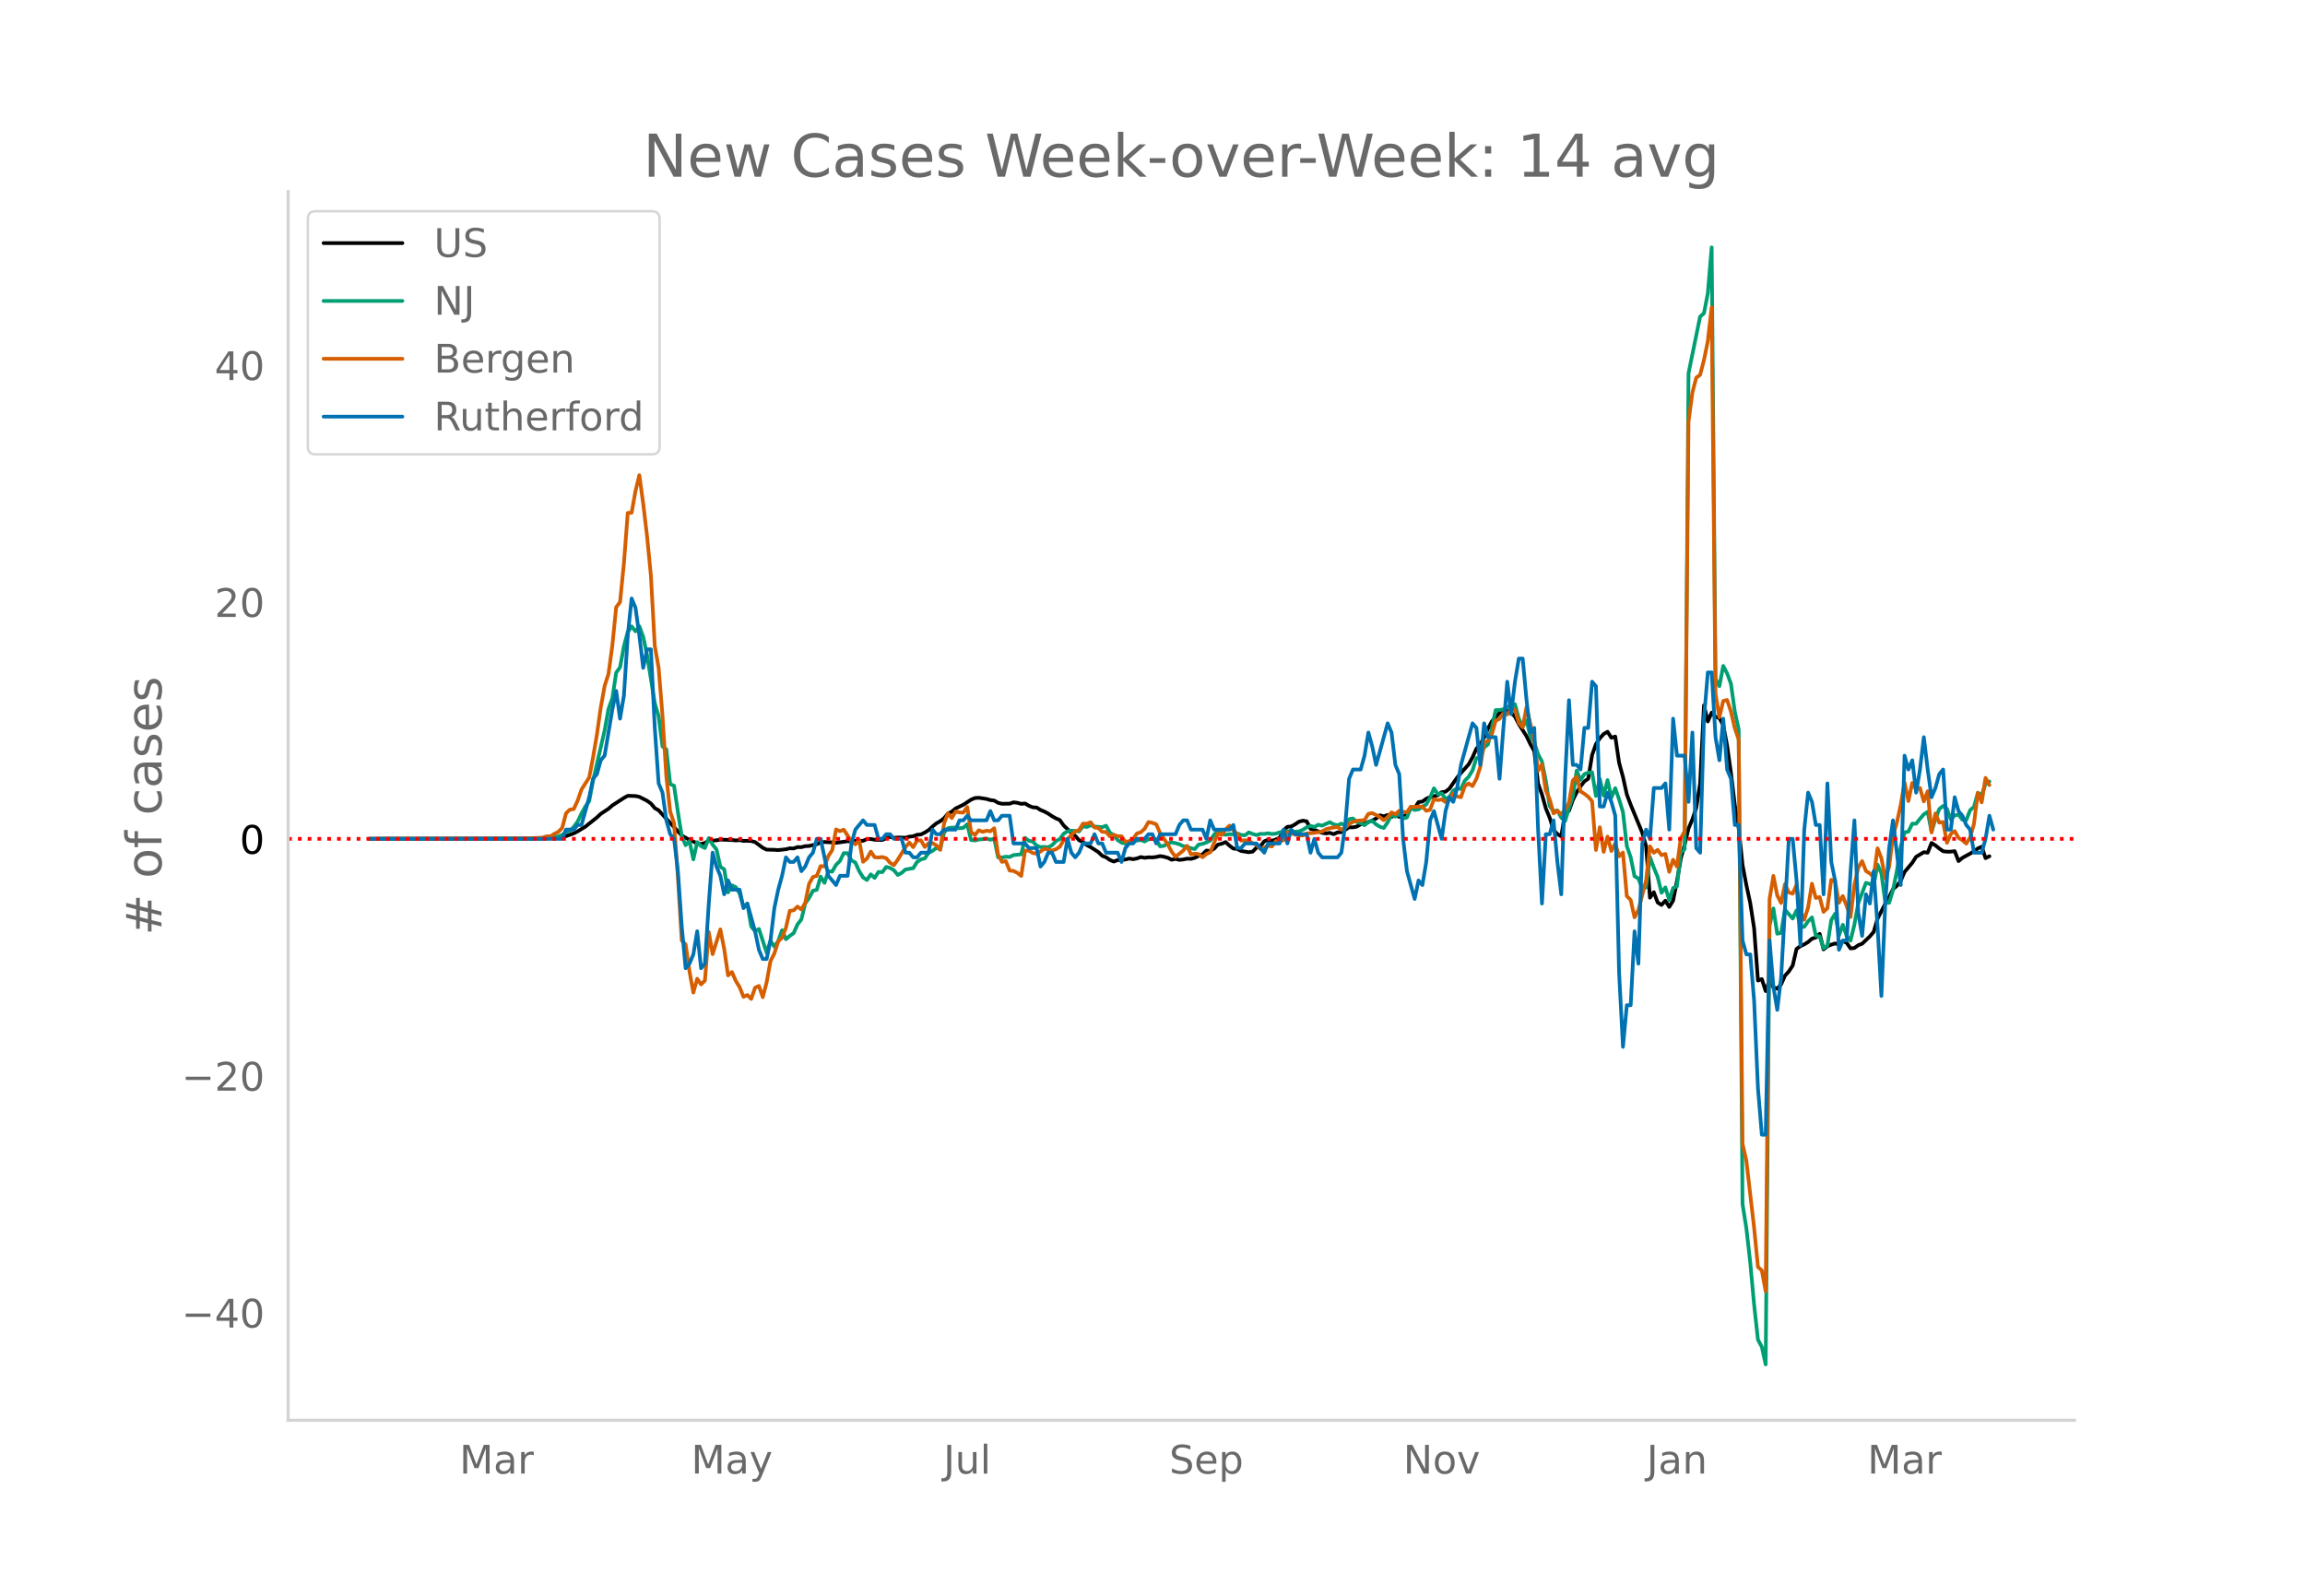 <svg height="864" viewBox="0 0 936 648" width="1248" xmlns="http://www.w3.org/2000/svg" xmlns:xlink="http://www.w3.org/1999/xlink"><defs><style>*{stroke-linecap:butt;stroke-linejoin:round}</style></defs><g id="figure_1"><path d="M0 648h936V0H0z" style="fill:#fff" id="patch_1"/><g id="axes_1"><path d="M117 576.72h725.4V77.76H117z" style="fill:none" id="patch_2"/><path clip-path="url(#p42cc0033b7)" d="m149.973 340.626 67.355-.113 7.832-.276 1.566-.116 1.567-.228 1.566-.374 3.133-1.121 1.566-.81 3.133-1.898 4.7-3.75 1.566-1.465 3.133-2.065 1.566-1.355 4.7-3.046 1.566-.857 3.132.086 1.567.335 3.133 1.599 1.566 1.105 1.566 1.876 1.567.885 9.398 10.268 3.133 1.75 3.133 1.372 1.566.295 1.567-.427 1.566-.983 1.566.014 1.567-.1 1.566-.291 4.7.17 1.566.17 1.566-.128 1.567.3 1.566-.025 1.566.089 1.567.423 3.133 2.32 1.566.756 3.133.073 1.566.113 3.133-.341 1.566-.39 1.567.074 1.566-.57 1.567.04 1.566-.416 1.566-.068 3.133-.743 1.567-.716 1.566-.169 3.133.172 1.566.178 4.7-.67 1.566.147 1.566-.337 3.133.037 1.566-.69 1.567-.054 1.566.317 3.133.091 1.566-.752 1.567-.504 1.566.415 1.567-.176 3.132.102 1.567-.438 1.566-.164 1.567-.602 1.566-.123 1.566-.793 1.567-.97 1.566-1.47 1.567-1.272 1.566-.887 1.566-1.207 1.567-1.874 1.566-.78 1.567-1.32 3.132-1.505 3.133-2.063 1.567-.658 1.566-.106 3.133.473 1.566.469 1.567.194 1.566.92 1.566.378 3.133-.037 1.567-.546 1.566.19 1.566.428 1.567-.147 1.566.934 1.567.626 1.566.083 1.566.994 1.567.63 1.566.846 1.567 1.048 1.566.887 1.566.668 1.567 2.209 3.133 2.997 1.566 1.24 1.566 1.764 1.567.747 1.566 1.222 1.567.826 3.132 2.016 1.567 1.514 1.566.602 1.567 1.102 1.566.62 1.566-.602 1.567-.041 1.566-.207 1.567-.367 1.566.25 1.566-.288 1.567-.57 1.566.305 1.567-.214 1.566.058 1.566-.188 1.567-.356 1.566.264 1.567.432 1.566.784 1.566-.334 1.567.404 1.566-.184 1.567-.317 1.566.082 1.566-.427 1.567-.78 1.566-.599 1.567-1.569 1.566.168 1.566-.922 1.567-1.674 1.566-.352 1.567-.667 1.566 1.487 1.566 1.157 1.567.149 1.566.828 3.133.503 1.566-.235 1.567-1.637 1.566-.567 1.567-1.969 1.566-.676 1.566.441 1.567-.53 1.566-.674 1.567-3.076 1.566-1.39 1.566-.146 1.567-.86 1.566-1.072 1.567-.422 1.566.251 1.566 3.068 1.567.416 3.133 1.2 1.566.243 1.566-.249 1.567.55 1.566-.732 1.567-.104 1.566-.908 1.566-1.054 1.567.032 1.566-.312 1.567-.919 1.566-.334 3.133-1.21 1.566-.811 1.567-1.309 1.566.416 1.566-.559 1.567.799 1.566-.737 1.567.689 1.566.02 1.566-.99 1.567-2.298 1.566-.22 1.567-2.47 1.566-.236 1.566-1.132 1.567-.687 1.566-.32 1.567-.474 1.566-1.19 1.566-.206 1.567-1.238 3.133-4.47 1.566-1.898 3.133-3.484 1.566-2.851 1.567-3.51 1.566-1.797 1.566-2.803 1.567-3.57 1.566-2.875 3.133-3.562 3.133-.739 1.566.712 1.567 1.63 1.566 3.015 3.133 4.902 1.566 3.252 1.567 2.765 1.566 13.286 1.566 4.361 1.567 5.642 1.566 3.793 1.567 5.026 1.566 1.626 1.566.927 1.567-9.525 1.566-.85 1.567-4.355 1.566-3.15 1.566-2.436 1.567-2.026 1.566-1.061 1.567-9.638 1.566-4.415 1.566-2.36 1.567-1.737 1.566-.913 1.567 2.435 1.566-.499 1.566 10.642 1.567 5.74 1.566 7.122 1.567 4.189 4.699 11.375 1.566 5.478 1.567 20.875 1.566-2.217 1.566 4.184 1.567.981 1.566-1.71 1.567 2.52 1.566-2.542 1.566-7.917 1.567-9.215 1.566-5.668 1.567-6.532 1.566-3.69 1.566-4.63 1.567-9.854 1.566-31.785 1.567 6.514 1.566-3.579 1.566 1.715 1.567.497 1.566 2.92 1.567 8.288 1.566 11.098 1.566 13.082 1.567 9.277 1.566 15 1.567 8.226 1.566 7.253 1.566 10.23 1.567 21.205 1.566-.584 1.567 4.857 1.566-4.401 1.566 2.941 1.567.495 1.566-1.76 1.567-3.521 1.566-1.719 1.566-2.382 1.567-6.756 1.566-1.145 1.567-.703 1.566-.948 1.566-1.368 1.567-.506 1.566-1.452 1.567 6.297 1.566-1.254 1.566-.654 1.567-.494 1.566.411 1.567-1.439 1.566.783 1.566 2.258 1.567-.17 1.566-1.138 1.567-.588 3.132-2.981 1.567-1.835 1.566-5.354 3.133-6.062 1.566-2.732 1.567-3.166 1.566-1.388 1.567-2.01 1.566-3.627 3.133-3.705 1.566-2.45 3.133-1.866 1.566.203 1.567-3.95 1.566.979 1.567 1.27 1.566 1.115 1.566.181 1.567-.016 1.566-.206 1.567 4.04 1.566-1.321 3.133-1.715 1.566-.943 1.567-1.151 1.566-.71 1.566 4.639 1.567-.764h0" style="fill:none;stroke:#000;stroke-linecap:round;stroke-width:1.5" id="line2d_1"/><path clip-path="url(#p42cc0033b7)" d="m149.973 340.624 68.921-.104 4.7-.251 3.132-.623 1.567-.58 1.566-1.165 1.567-.533 1.566-1.605 1.566-2.14 1.567-3.275 1.566-2.843 1.567-2.17 1.566-8.358 4.7-20.368 1.566-8.69 1.566-4.414 1.566-10.37 1.567-2.161 1.566-8.571 1.567-5.86 1.566-2.181 1.566 2 1.567-2.04 1.566 4.279 1.567 7.391 3.132 19.56 1.567 5.283 1.566 12.264 1.567 1.219 1.566 14.105 1.566.635 1.567 10.702 1.566 9.824 1.567 3.624 1.566-1.686 1.566 7.445 1.567-7 1.566 1.616 1.567.77 1.566-4.023 1.566 2.646 1.567 1.95 1.566 7.066 1.567.986 1.566 9.41 1.566-2.87 1.567.735 1.566 2.592 1.567 5.4 1.566-1.22 1.566 9.218 1.567 1.856 1.566-.866 3.133 9.607 1.566-4.807 1.567 2.37 1.566-2.281 1.567-4.39 1.566 3.67 1.566-1.365 1.567-1.106 1.566-3.547 1.567-2.011 1.566-6.498 1.566-2.212 1.567-2.96 1.566-.374 1.567-5.357 1.566 2.533 1.566-4.734 1.567.162 1.566-2.765 1.567-1.547 1.566-3.195 1.566.043 1.567 2.927 1.566.855 1.567 3.52 1.566 2.53 1.566 1.04 1.567-2.29 1.566 1.435 1.567-2.425 1.566.1 1.566-2.123 1.567.41 1.566.928 1.567 1.915 1.566-.843 1.566-1.37 3.133-.53 1.567-2.548 1.566-1.021 1.566-.402 1.567-2.313 1.566-.74 1.567-1.252 1.566.564 1.566-6.753 1.567-1.767 1.566-.26 1.567.016 1.566.279 1.566-.202 1.567-1.454 1.566 6.428 1.567.167 1.566-.406 1.566-.109 1.567-.263 1.566.48 1.567-.426 1.566 7.554 1.566.105 1.567-.345 1.566.12 1.567-.766 3.132-.328 1.567-6.653 1.566 1.184 1.567.27 1.566 1.664 1.566.63 1.567-.108 1.566.178 1.567-.844 1.566-1.686 1.566-.812 1.567-2.19 1.566-.982 1.567-.247 3.132.298 1.567-2.089 1.566.294 1.567-.72 1.566.546 3.133.244 1.566-.585 1.567 2.855 1.566.97 1.566 1.985 1.567 1.064 1.566.394 1.567-.089 1.566-1.238 1.566.085 1.567-.208 1.566.568 1.567-.924 1.566-.054 1.566.15 1.567 2.808 1.566-.193 1.567-.975 1.566-.433 1.566.314 1.567.452 1.566.762 1.567.29 1.566.55 1.566.347 1.567-1.833 1.566-.27 1.567-.546 1.566-.781 1.566-2.425 1.567-1.435 1.566 1.063 1.567.445 1.566-.27 1.566.092 1.567-.402 1.566.623 1.567.166 1.566-1.176 1.566.607 1.567.472 1.566-.506 1.567.042 1.566-.286 1.566.302 1.567-.14 1.566-.526 1.567-.29 1.566-.166 1.566.012 1.567.197 1.566-.14 1.567-.638 1.566-1.001 1.566-.639 1.567.5 1.566-.925 1.567.367 3.132-1.407 1.567.881 1.566.41 1.567-.707 1.566.839 1.566-2.665 1.567-.248 1.566 1.44 1.567.463 1.566.809 1.566-1.273 1.567-.503 1.566 1.459 1.567.955 1.566.491 1.566-2.305 1.567-2.982 1.566.669 1.567-1.122 1.566 1.907 1.566-.425 1.567-4.092 1.566 1.048 1.567-.255 1.566-1.16 1.566-.813 1.567-2.765 1.566-3.814 1.567 2.382 1.566-.348 1.566 2.209 1.567-.685 1.566-2.638 1.567-.854 1.566.193 1.566-3.342 1.567-1.609 1.566-2.576 1.567-5.005 1.566.07 1.566-4.417 1.567-1.18 1.566-6.563 1.567-7.391 1.566-.035 1.566-.279 1.567-.835 1.566-1.075 1.567-.17 1.566 5.89 1.566 3.249 1.567-2.6 1.566 6.591 1.567 2.387 1.566 4.792 1.566 2.967 1.567 7.805 1.566 10.265 1.567 2.135 1.566-.317 1.566 2.881 1.567 1.431 1.566-5.179 1.567-4.664 1.566-10.68 1.566 3.826 1.567-2.402 1.566-.6 1.567-.139 1.566 9.6 1.566-6.896 1.567 6.757 1.566-6.289 1.567 7.12 1.566-3.844 1.566 4.583 1.567 5.114 1.566 13.811 1.567 4.526 1.566 7.735 1.566.901 1.567 4.07 1.566-.473 1.567-12.288 1.566 4.286 1.566 3.786 1.567 6.429 1.566-2.182 1.567 5.14 1.566-4.861 1.566-.754 1.567-13.774 1.566-1.272 1.567-193.292 4.699-22.936 1.566-1.376 1.567-8.092 1.566-18.685 1.566 175.318 1.567 2.831 1.566-8.188 1.567 3.013 1.566 4.243 1.566 11.31 1.567 7.194 1.566 192.738 1.567 9.925 1.566 13.82 1.566 17.122 1.567 14.253 1.566 2.904 1.567 7.117 1.566-178.091 1.566-7.067 1.567 10.27 1.566-.33 1.567-9.445 3.132 3.62 1.567-3.31 1.566 6.447 1.567.232 1.566-2.27 1.566-1.574 1.567 7.399 1.566.356 1.567 4.811 1.566-1.075 1.566-10.397 1.567-2.587 1.566 8.826 1.567-4.336 1.566 4.564 1.566 1.888 1.567-6.506 1.566-8.656 3.133-8.312 1.566.445 1.567.7 1.566-8.56 1.567 3.49 1.566 11.796 1.566.263 1.567-5.101 1.566-7.775 1.567-9.758 1.566-6.01 1.566-.29 1.567-3.226 1.566.008 1.567-1.992 1.566-1.803 1.566-1.032 1.567 8.099 1.566-5.075 1.567-4.158 1.566-1.245 1.566 1.18 1.567 4.3 1.566-1.667 1.567-.297 1.566 2.088 1.566.14 1.567-4.023 1.566-1.342 1.567-5.628 1.566.782 1.566-4.502 1.567-.964h0" style="fill:none;stroke:#009e73;stroke-linecap:round;stroke-width:1.5" id="line2d_2"/><path clip-path="url(#p42cc0033b7)" d="m149.973 340.624 61.09-.11 7.831-.295 1.567-.11 1.566-.516h1.567l1.566-1.032 1.566-.774 1.567-1.622 1.566-5.933 1.567-1.474 1.566-.221 1.566-3.427 1.567-4.496 3.133-4.902 1.566-8.18 1.566-9.25 1.567-11.02 1.566-8.696 1.567-4.902 1.566-11.571 1.566-15.552 1.567-2.063 1.566-15.736 1.567-20.453 1.566-.074 1.566-8.807 1.567-6.45 1.566 11.535 1.567 13.23 1.566 16.067 1.566 28.487 1.567 8.881 1.566 19.458 1.567 24.765 1.566 14.225 1.566 4.643 1.567 22.074 1.566 25.612 1.567 1.548 1.566 10.982 1.566 8.587 1.567-5.602 1.566 2.285 1.567-1.548 1.566-19.716 1.566 8.992 3.133-10.06 1.567 7.96 1.566 10.724 1.566-1.364 1.567 3.575 1.566 2.58 1.567 3.906 1.566-.737 1.566 1.584 1.567-4.532 1.566-.738 1.567 4.57 1.566-6.007 1.566-8.66 1.567-3.059 1.566-4.938 1.567-1.474 1.566-4.017 1.566-6.891 1.567-.221 1.566-1.511 1.567 1.142 1.566-2.653 1.566-7.739 1.567-2.764 1.566-.479 1.567-3.943 1.566.11 1.566-4.2 1.567-2.396 1.566-8.44 1.567.738 1.566-.627 3.133 4.828 1.566 1.142 1.567-1.695 1.566 8.771 1.566-1.29 1.567-2.837 1.566 2.284 1.567.11 1.566-.183 1.566.479 1.567 1.842 1.566.958 1.567-2.21 3.132-5.123 1.567-1.806 1.566 1.843 1.567-2.654 1.566-.147 1.566 2.727 1.567-1.548 1.566-.037 1.567.922 1.566 1.842 1.566-10.76 1.567-4.054 1.566 1.88 1.567-2.654 1.566.368 1.566.074 1.567-2.248 1.566 10.135 1.567 1.216 1.566-1.917 1.566.627 1.567-.442 1.566.22 1.567-1.215 1.566 10.65 1.566 2.985 1.567-.295 1.566 3.833 1.567.147 1.566.774 1.566 1.253 1.567-10.282 1.566.037 1.567.958 1.566.258 1.566-.921 1.567-1.069 1.566.295 1.567.442 1.566-.553 1.566-.995 1.567-2.653 1.566-.368 1.567-1.77 1.566-1.473 1.566-.516 1.567-2.617 1.566.037 1.567-.59 1.566 2.1 1.566.222 1.567 1.548 1.566.074 1.567 1.768 1.566-.663 1.566.627h1.567l1.566 2.248 1.567-.222 1.566-.884 1.566-2.285 1.567-.479 1.566-1.437 1.567-2.727 1.566.331 1.566.59 1.567 3.538 3.133 4.606 1.566 2.985 1.566 2.064 3.133-2.506 1.567-1.953 1.566 3.464 1.566-.258 1.567.184 1.566 1.253 1.567-1.29 1.566-.7 3.133-7.628 1.566.553 1.567-2.248 1.566-1.511 1.566 1.99 1.567 1.327 1.566 2.763 1.567-.147 1.566.184 1.566 1.069 1.567.59 1.566 1.695 1.567-.553 1.566-.737 1.566.258 1.567-2.174 1.566.147 1.567-.553 1.566-3.206 1.566.332 1.567.663 1.566.295 1.567.037 1.566-.81 3.133-.259 3.133-.516 1.566-.958 1.566-.405 3.133-.516 1.567 1.142 1.566-.774 1.566-1.584 1.567-.848 1.566-.405 3.133-.295 1.566-2.543 1.567-.295 1.566.737 1.567.922 1.566 1.216 1.566-1.253 1.567-1.917 1.566.774 1.567-1.437 1.566.442 1.566.185 1.567-2.285 1.566.147 1.567-.22 1.566.073 1.566 1.658 1.567-.368 1.566-4.386 1.567.442 1.566-.294 1.566 1.068 1.567-1.105 1.566-2.432 1.567 1.253 1.566.331 1.566-4.496 1.567-1.105 1.566 1.068 1.567-2.91 1.566-4.755 1.566-10.024 1.567-.663 1.566-2.616 1.567-5.565 1.566-.737 1.566-2.285 1.567.48 1.566-2.433 1.567.553 1.566 5.343 1.566 1.77 1.567-8.219 3.133 13.71 1.566 12.123 1.566-2.506 1.567 10.54 1.566 3.538 1.567 5.749 1.566-1.106 1.566 1.511 1.567-1.842 1.566-2.875 1.567-9.065 1.566-1.511 1.566 5.97 1.567.958 1.566 1.216 1.567 1.843 1.566 19.752 1.566-9.213 1.567 9.987 1.566-6.191 1.567 5.823 1.566-3.022 1.566 5.196 1.567-1.511 1.566 17.652 1.567 1.585 1.566 7.038 1.566-2.985 3.133-12.05 1.567-13.783 1.566 2.617 1.566-1.18 1.567 2.138 1.566-.48 1.567 7.26 1.566-4.9 1.566 2.763 1.567-11.535 1.566-2.763 1.567-166.313 1.566-11.83 1.566-6.044 1.567-1.179 1.566-5.97 1.567-7.665 1.566-13.746 1.566 156.916 1.567 9.508 1.566-6.634 1.567-.405 1.566 4.754 1.566 6.707 1.567 4.606 1.566 164.213 1.567 6.891 3.132 27.123 1.567 15.92 1.566 1.437 1.567 8.44 1.566-159.164 1.566-9.471 1.567 7.886 1.566 3.096 1.567-7.629 1.566 3.354 1.566.516 1.567-3.612 1.566 10.65 1.567 3.538 1.566-4.975 1.566-9.655 1.567 5.786 1.566-.369 1.567 6.007 1.566-1.474 1.566-11.534 1.567.59 1.566 8.733 1.567-2.727 1.566 4.017 1.566 4.459 1.567-12.825 1.566-7.112 1.567-2.727 1.566 4.017 1.566.958 1.567 1.437 1.566-11.608 1.567 3.98 1.566 8.292 1.566-4.68 1.567-12.604 1.566-5.38 1.567-7.113 1.566-9.213 1.566 7.518 1.567-7.334 1.566 2.506 1.567-.479 1.566 5.454 1.566-4.127 1.567 16.73 1.566-7.701 1.567 3.722 1.566-.258 1.566 8.439 1.567-3.575 1.566-1.179 1.567 2.727 1.566.995 1.566 1.364 1.567-2.47 1.566-5.527 1.567-12.677 1.566 3.906 1.566-9.913 1.567 2.911h0" style="fill:none;stroke:#d55e00;stroke-linecap:round;stroke-width:1.5" id="line2d_3"/><path clip-path="url(#p42cc0033b7)" d="M149.973 340.624h78.32l1.566-3.753h3.133l1.566-1.877h1.567l3.133-11.262 1.566-7.508 1.566-1.877 1.567-5.63 1.566-1.877 3.133-18.77 1.566-7.507 1.567 11.261 1.566-9.385 1.567-24.4 1.566-15.015 1.566 3.754 1.567 11.261 1.566 13.139 1.567-7.508h1.566l1.566 31.908 1.567 22.523 1.566 3.754 1.567 11.262 1.566 5.63 1.566 1.877 1.567 13.139 1.566 22.523 1.567 16.893 1.566-1.877 1.566-3.754 1.567-9.385 1.566 15.016 1.567-1.877 1.566-24.4 1.566-20.647 1.567 5.631 1.566 3.754 1.567 7.508 1.566-5.631 1.566 3.754h3.133l1.567 7.507 1.566-1.877 3.133 11.262 1.566 7.508 1.567 3.754h1.566l1.566-7.508 1.567-13.139 1.566-7.507 1.567-5.631 1.566-7.508 1.566 1.877h1.567l1.566-1.877 1.567 5.63 1.566-1.876 1.566-3.754 1.567-1.877 1.566-5.63h1.567l3.132 15.015 3.133 3.754 1.567-3.754h3.132l1.567-13.139 1.566-5.63 3.133-3.754 1.566 1.877h3.133l1.567 5.63h1.566l1.566-1.877h1.567l1.566 1.877h3.133l1.566 5.631h1.567l1.566 1.877h1.567l1.566-1.877h3.133l1.566-9.384 1.567 1.876h1.566l1.566-1.876h4.7l1.566-3.754h1.566l1.567-1.877 1.566 1.877h6.266l1.566-3.754 1.567 3.754h1.566l1.566-1.877h3.133l1.567 11.261h4.699l1.566 1.877h3.133l1.566 7.508 1.567-1.877 1.566-3.754h1.567l1.566 3.754h3.133l1.566-9.385 1.567 5.631 1.566 1.877 1.566-1.877 1.567-3.754h3.133l1.566-3.754 1.566 3.754h1.567l1.566 3.754h4.7l1.566 3.754 1.566-5.63 1.567-1.878h1.566l1.566-1.877h3.133l1.567-1.877h1.566l1.566 3.754 1.567-3.754h6.265l1.567-3.753 1.566-1.877h1.567l1.566 3.754h4.7l1.566 3.753 1.566-7.507 1.566 3.754h6.266l1.566-1.877 1.567 9.384h1.566l1.567-1.877h4.699l3.133 3.754 1.566-3.754h4.7l1.566-5.63 1.566 5.63 1.566-5.63 1.567 1.876h4.699l1.566 7.508 1.567-5.63 1.566 5.63 1.567 1.877h6.265l1.567-1.877 1.566-11.261 1.566-18.77 1.567-3.754h3.133l1.566-5.63 1.566-9.385 1.567 5.63 1.566 7.508 4.7-16.892 1.566 3.754 1.566 13.138 1.567 3.754 1.566 26.277 1.566 13.139 3.133 11.262 1.567-7.508 1.566 1.877 1.566-9.385 1.567-16.892 1.566-3.754 3.133 11.261 1.566-11.261 1.567-5.631 1.566 1.877 1.567-5.63 1.566-9.386 4.7-16.892 1.566 1.877 1.566 15.015 1.566-16.892 1.567 5.63h3.133l1.566 16.893 1.566-20.646 1.567-18.77 1.566 13.14 1.567-13.14 1.566-9.384h1.566l1.567 16.892 1.566 13.139 1.567-1.877 1.566 41.293 1.566 30.03 1.567-28.154h1.566l1.567-5.63 1.566 16.892 1.566 13.139 1.567-46.924 1.566-31.908 1.567 26.277h1.566l1.566 1.877 1.567-16.892h1.566l1.567-18.77 1.566 1.878 1.566 48.8h1.567l1.566-5.63 1.567 3.753 1.566 5.63 1.566 63.816 1.567 30.031 1.566-16.892h1.567l1.566-30.03 1.566 13.138 1.567-48.8 1.566-5.631 1.567 3.753 1.566-20.646h3.133l1.566-1.877 1.567 18.77 1.566-45.047 1.566 15.016h3.133l1.567 18.769 1.566-28.154 1.566 46.923 1.567 1.877 1.566-54.43 1.567-18.77h1.566l1.566 26.277 1.567 9.385 1.566-16.893 1.567 20.646 1.566 3.754 1.566 18.77h1.567l1.566 46.923 1.567 5.63h1.566l1.566 18.77 1.567 35.662 1.566 18.77h1.567l1.566-78.832 1.566 18.77 1.567 9.384 1.566-13.139 3.133-56.308h1.566l1.567 16.893 1.566 26.277 1.567-46.923 1.566-15.016 1.566 3.754 1.567 9.385h1.566l1.567 28.154 1.566-45.047 1.566 31.908 1.567 7.508 1.566 28.154 1.567-3.754h1.566l1.566-28.154 1.567-20.646 1.566 37.538 1.567 9.385 1.566-16.892 1.566 3.753 1.567-13.138 1.566 22.523 1.567 28.154 1.566-37.539 1.566-22.523 1.567-11.261 3.133 26.277 1.566-52.554 1.566 5.63 1.567-3.753 1.566 13.138 1.567-9.385 1.566-13.138 1.566 13.138 1.567 11.262 1.566-3.754 1.567-5.63 1.566-1.878 1.566 24.4h1.567l1.566-13.138 1.567 5.63 1.566 1.878 1.566 3.754 1.567 1.877 1.566 9.384h3.133l1.566-5.63 1.567-9.385 1.566 5.63h0" style="fill:none;stroke:#0072b2;stroke-linecap:round;stroke-width:1.5" id="line2d_4"/><path clip-path="url(#p42cc0033b7)" d="M117 340.624h725.4" style="fill:none;stroke:red;stroke-dasharray:1.5,2.475;stroke-dashoffset:0;stroke-width:1.5" id="line2d_5"/><path d="M117 576.72V77.76" style="fill:none;stroke:#d3d3d3;stroke-linecap:square;stroke-linejoin:miter;stroke-width:1.25" id="patch_3"/><path d="M117 576.72h725.4" style="fill:none;stroke:#d3d3d3;stroke-linecap:square;stroke-linejoin:miter;stroke-width:1.25" id="patch_4"/><g id="matplotlib.axis_1"><g id="xtick_1"><g style="fill:#696969" transform="matrix(.16 0 0 -.16 186.57 598.378)" id="text_1"><defs><path d="M9.813 72.906h14.703l18.593-49.61 18.703 49.61h14.704V0H66.89v64.016l-18.797-50h-9.907l-18.796 50V0H9.813z" id="DejaVuSans-77"/><path d="M34.281 27.484q-10.89 0-15.093-2.484-4.204-2.484-4.204-8.5 0-4.781 3.157-7.594 3.156-2.797 8.562-2.797 7.485 0 12 5.297 4.516 5.297 4.516 14.078v2zm17.922 3.72V0H43.22v8.297Q40.14 3.328 35.547.953q-4.594-2.375-11.234-2.375-8.391 0-13.36 4.719Q6 8.016 6 15.922q0 9.219 6.172 13.906 6.187 4.688 18.437 4.688h12.61v.89q0 6.203-4.078 9.594-4.078 3.39-11.453 3.39-4.688 0-9.141-1.124-4.438-1.125-8.531-3.375v8.312q4.921 1.906 9.562 2.844 4.64.953 9.031.953 11.875 0 17.735-6.156 5.86-6.14 5.86-18.64z" id="DejaVuSans-97"/><path d="M41.11 46.297q-1.516.875-3.297 1.281Q36.03 48 33.89 48q-7.625 0-11.703-4.953-4.079-4.953-4.079-14.234V0H9.08v54.688h9.03v-8.5q2.844 4.984 7.375 7.39Q30.031 56 36.531 56q.922 0 2.047-.125 1.125-.11 2.484-.36z" id="DejaVuSans-114"/></defs><use xlink:href="#DejaVuSans-77"/><use x="86.279" xlink:href="#DejaVuSans-97"/><use x="147.559" xlink:href="#DejaVuSans-114"/></g></g><g id="xtick_2"><g style="fill:#696969" transform="matrix(.16 0 0 -.16 280.674 598.378)" id="text_2"><defs><path d="M32.172-5.078q-3.797-9.766-7.422-12.735-3.61-2.984-9.656-2.984H7.906v7.516h5.282q3.703 0 5.75 1.765Q21-9.766 23.483-3.219l1.61 4.094-22.11 53.813H12.5l17.094-42.766 17.093 42.766h9.516z" id="DejaVuSans-121"/></defs><use xlink:href="#DejaVuSans-77"/><use x="86.279" xlink:href="#DejaVuSans-97"/><use x="147.559" xlink:href="#DejaVuSans-121"/></g></g><g id="xtick_3"><g style="fill:#696969" transform="matrix(.16 0 0 -.16 383.112 598.378)" id="text_3"><defs><path d="M9.813 72.906h9.859V5.078q0-13.187-5-19.14-5-5.954-16.094-5.954h-3.75v8.297h3.078q6.531 0 9.219 3.672Q9.813-4.39 9.813 5.078z" id="DejaVuSans-74"/><path d="M8.5 21.578v33.11h8.984V21.922q0-7.766 3.016-11.656 3.031-3.875 9.094-3.875 7.265 0 11.484 4.64 4.234 4.64 4.234 12.656v31h8.985V0h-8.984v8.406Q42.047 3.422 37.718 1q-4.313-2.422-10.032-2.422-9.421 0-14.312 5.86Q8.5 10.296 8.5 21.578zM31.11 56z" id="DejaVuSans-117"/><path d="M9.422 75.984h8.984V0H9.422z" id="DejaVuSans-108"/></defs><use xlink:href="#DejaVuSans-74"/><use x="29.492" xlink:href="#DejaVuSans-117"/><use x="92.871" xlink:href="#DejaVuSans-108"/></g></g><g id="xtick_4"><g style="fill:#696969" transform="matrix(.16 0 0 -.16 474.802 598.378)" id="text_4"><defs><path d="M53.516 70.516V60.89q-5.61 2.687-10.594 4-4.984 1.328-9.625 1.328-8.047 0-12.422-3.125t-4.375-8.89q0-4.845 2.906-7.313 2.907-2.453 11.016-3.97l5.953-1.218q11.031-2.11 16.281-7.406 5.25-5.297 5.25-14.172 0-10.61-7.11-16.078-7.093-5.469-20.812-5.469-5.172 0-11.015 1.172Q13.14.922 6.89 3.219v10.156q6-3.36 11.765-5.078 5.766-1.703 11.328-1.703 8.438 0 13.032 3.312 4.593 3.328 4.593 9.485 0 5.359-3.297 8.39-3.296 3.032-10.812 4.547L27.484 33.5q-11.03 2.188-15.968 6.875-4.922 4.688-4.922 13.047 0 9.672 6.812 15.234 6.813 5.563 18.766 5.563 5.14 0 10.453-.938 5.328-.922 10.89-2.765z" id="DejaVuSans-83"/><path d="M56.203 29.594v-4.39H14.891q.593-9.282 5.593-14.142 5-4.859 13.938-4.859 5.172 0 10.031 1.266 4.86 1.265 9.656 3.812v-8.5Q49.266.734 44.187-.344 39.11-1.422 33.892-1.422q-13.094 0-20.735 7.61-7.64 7.625-7.64 20.625 0 13.421 7.25 21.296Q20.016 56 32.328 56q11.031 0 17.453-7.11 6.422-7.093 6.422-19.296zm-8.984 2.64q-.094 7.36-4.125 11.75-4.032 4.407-10.672 4.407-7.516 0-12.031-4.25-4.516-4.25-5.203-11.97z" id="DejaVuSans-101"/><path d="M18.11 8.203v-29H9.077v75.484h9.031v-8.296q2.844 4.875 7.157 7.234Q29.594 56 35.594 56q9.968 0 16.187-7.906 6.235-7.907 6.235-20.797T51.78 6.484q-6.218-7.906-16.187-7.906-6 0-10.328 2.375-4.313 2.375-7.157 7.25zm30.578 19.094q0 9.906-4.079 15.547-4.078 5.64-11.203 5.64-7.14 0-11.218-5.64-4.079-5.64-4.079-15.547 0-9.906 4.078-15.547 4.079-5.64 11.22-5.64 7.124 0 11.202 5.64t4.078 15.547z" id="DejaVuSans-112"/></defs><use xlink:href="#DejaVuSans-83"/><use x="63.477" xlink:href="#DejaVuSans-101"/><use x="125" xlink:href="#DejaVuSans-112"/></g></g><g id="xtick_5"><g style="fill:#696969" transform="matrix(.16 0 0 -.16 569.817 598.378)" id="text_5"><defs><path d="M9.813 72.906h13.28l32.329-60.984v60.984h9.562V0h-13.28L19.39 60.984V0H9.813z" id="DejaVuSans-78"/><path d="M30.61 48.39q-7.22 0-11.422-5.64-4.204-5.64-4.204-15.453 0-9.813 4.172-15.453 4.188-5.64 11.453-5.64 7.188 0 11.375 5.655 4.203 5.672 4.203 15.438 0 9.719-4.203 15.406-4.187 5.688-11.375 5.688zm0 7.61q11.718 0 18.406-7.625 6.703-7.61 6.703-21.078 0-13.422-6.703-21.078-6.688-7.64-18.407-7.64-11.765 0-18.437 7.64-6.656 7.656-6.656 21.078 0 13.469 6.656 21.078Q18.844 56 30.609 56z" id="DejaVuSans-111"/><path d="M2.984 54.688H12.5L29.594 8.797l17.093 45.89h9.516L35.687 0H23.485z" id="DejaVuSans-118"/></defs><use xlink:href="#DejaVuSans-78"/><use x="74.805" xlink:href="#DejaVuSans-111"/><use x="135.986" xlink:href="#DejaVuSans-118"/></g></g><g id="xtick_6"><g style="fill:#696969" transform="matrix(.16 0 0 -.16 668.65 598.378)" id="text_6"><defs><path d="M54.89 33.016V0h-8.984v32.719q0 7.765-3.031 11.61-3.031 3.858-9.078 3.858-7.281 0-11.484-4.64-4.204-4.625-4.204-12.64V0H9.08v54.688h9.03v-8.5q3.235 4.937 7.594 7.374Q30.078 56 35.797 56q9.422 0 14.25-5.828 4.844-5.828 4.844-17.156z" id="DejaVuSans-110"/></defs><use xlink:href="#DejaVuSans-74"/><use x="29.492" xlink:href="#DejaVuSans-97"/><use x="90.771" xlink:href="#DejaVuSans-110"/></g></g><g id="xtick_7"><g style="fill:#696969" transform="matrix(.16 0 0 -.16 758.306 598.378)" id="text_7"><use xlink:href="#DejaVuSans-77"/><use x="86.279" xlink:href="#DejaVuSans-97"/><use x="147.559" xlink:href="#DejaVuSans-114"/></g></g></g><g id="matplotlib.axis_2"><g id="ytick_1"><g style="fill:#696969" transform="matrix(.16 0 0 -.16 73.733 539.083)" id="text_8"><defs><path d="M10.594 35.5h62.593v-8.297H10.594z" id="DejaVuSans-8722"/><path d="M37.797 64.313 12.89 25.39h24.906zm-2.594 8.593H47.61V25.391h10.407v-8.203H47.609V0h-9.812v17.188H4.89v9.515z" id="DejaVuSans-52"/><path d="M31.781 66.406q-7.61 0-11.453-7.5Q16.5 51.422 16.5 36.375q0-14.984 3.828-22.484 3.844-7.5 11.453-7.5 7.672 0 11.5 7.5 3.844 7.5 3.844 22.484 0 15.047-3.844 22.531-3.828 7.5-11.5 7.5zm0 7.813q12.266 0 18.735-9.703 6.468-9.688 6.468-28.141 0-18.406-6.468-28.11-6.47-9.687-18.735-9.687-12.25 0-18.718 9.688-6.47 9.703-6.47 28.109 0 18.453 6.47 28.14Q19.53 74.22 31.78 74.22z" id="DejaVuSans-48"/></defs><use xlink:href="#DejaVuSans-8722"/><use x="83.789" xlink:href="#DejaVuSans-52"/><use x="147.412" xlink:href="#DejaVuSans-48"/></g></g><g id="ytick_2"><g style="fill:#696969" transform="matrix(.16 0 0 -.16 73.733 442.893)" id="text_9"><defs><path d="M19.188 8.297h34.421V0H7.33v8.297q5.609 5.812 15.296 15.594 9.703 9.797 12.188 12.64 4.734 5.313 6.609 9 1.89 3.688 1.89 7.25 0 5.813-4.078 9.469-4.078 3.672-10.625 3.672-4.64 0-9.797-1.61-5.14-1.609-11-4.89v9.969Q13.767 71.78 18.938 73q5.188 1.219 9.485 1.219 11.328 0 18.062-5.672 6.735-5.656 6.735-15.125 0-4.5-1.688-8.531-1.672-4.016-6.125-9.485-1.218-1.422-7.765-8.187-6.532-6.766-18.453-18.922z" id="DejaVuSans-50"/></defs><use xlink:href="#DejaVuSans-8722"/><use x="83.789" xlink:href="#DejaVuSans-50"/><use x="147.412" xlink:href="#DejaVuSans-48"/></g></g><g id="ytick_3"><use xlink:href="#DejaVuSans-48" transform="matrix(.16 0 0 -.16 97.32 346.703)" id="text_10"/></g><g id="ytick_4"><g style="fill:#696969" transform="matrix(.16 0 0 -.16 87.14 250.513)" id="text_11"><use xlink:href="#DejaVuSans-50"/><use x="63.623" xlink:href="#DejaVuSans-48"/></g></g><g id="ytick_5"><g style="fill:#696969" transform="matrix(.16 0 0 -.16 87.14 154.324)" id="text_12"><use xlink:href="#DejaVuSans-52"/><use x="63.623" xlink:href="#DejaVuSans-48"/></g></g><g style="fill:#696969" transform="matrix(0 -.2 -.2 0 65.573 379.813)" id="text_13"><defs><path d="M51.125 44H36.922l-4.11-16.313h14.313zm-7.328 27.781-5.078-20.265h14.265L58.11 71.78h7.813L60.89 51.516h15.234V44h-17.14l-4-16.313h15.53V20.22H53.079L48 0h-7.813l5.032 20.219H30.906L25.875 0h-7.86l5.079 20.219H7.719v7.468h17.187L29 44H13.281v7.516h17.625l4.985 20.265z" id="DejaVuSans-35"/><path d="M37.11 75.984V68.5h-8.594q-4.828 0-6.72-1.953-1.874-1.953-1.874-7.031v-4.828h14.797v-6.985H19.922V0H10.89v47.703H2.297v6.984h8.594V58.5q0 9.125 4.25 13.297 4.25 4.187 13.468 4.187z" id="DejaVuSans-102"/><path d="M48.781 52.594v-8.407q-3.812 2.11-7.64 3.157-3.828 1.047-7.735 1.047-8.75 0-13.593-5.547-4.829-5.532-4.829-15.547 0-10.016 4.829-15.563 4.843-5.53 13.593-5.53 3.907 0 7.735 1.046 3.828 1.047 7.64 3.156V2.094Q45.016.344 40.984-.531q-4.015-.89-8.562-.89-12.36 0-19.64 7.765-7.266 7.765-7.266 20.953 0 13.375 7.343 21.031Q20.22 56 33.016 56q4.14 0 8.093-.86 3.953-.843 7.672-2.546z" id="DejaVuSans-99"/><path d="M44.281 53.078v-8.5q-3.797 1.953-7.906 2.922-4.094.984-8.5.984-6.688 0-10.031-2.047-3.344-2.046-3.344-6.156 0-3.125 2.39-4.906 2.391-1.781 9.626-3.39l3.078-.688q9.562-2.047 13.593-5.781 4.032-3.735 4.032-10.422 0-7.625-6.032-12.078-6.03-4.438-16.578-4.438-4.39 0-9.156.86Q10.688.296 5.422 2v9.281q4.984-2.594 9.812-3.89 4.829-1.282 9.579-1.282 6.343 0 9.75 2.172 3.421 2.172 3.421 6.125 0 3.656-2.468 5.61-2.453 1.953-10.813 3.765l-3.125.735q-8.344 1.75-12.062 5.39-3.704 3.64-3.704 9.985 0 7.718 5.47 11.906Q16.75 56 26.811 56q4.97 0 9.36-.734 4.406-.72 8.11-2.188z" id="DejaVuSans-115"/></defs><use xlink:href="#DejaVuSans-35"/><use x="83.789" xlink:href="#DejaVuSans-32"/><use x="115.576" xlink:href="#DejaVuSans-111"/><use x="176.758" xlink:href="#DejaVuSans-102"/><use x="211.963" xlink:href="#DejaVuSans-32"/><use x="243.75" xlink:href="#DejaVuSans-99"/><use x="298.73" xlink:href="#DejaVuSans-97"/><use x="360.01" xlink:href="#DejaVuSans-115"/><use x="412.109" xlink:href="#DejaVuSans-101"/><use x="473.633" xlink:href="#DejaVuSans-115"/></g></g><g style="fill:#696969" transform="matrix(.24 0 0 -.24 261.11 71.76)" id="text_14"><defs><path d="M4.203 54.688h8.985l11.234-42.672 11.172 42.672h10.593l11.235-42.672 11.187 42.672h8.985L63.28 0H52.688L40.922 44.828 29.109 0H18.5z" id="DejaVuSans-119"/><path d="M64.406 67.281v-10.39q-4.984 4.64-10.625 6.922-5.64 2.296-11.984 2.296-12.5 0-19.14-7.64-6.641-7.64-6.641-22.094 0-14.406 6.64-22.047 6.64-7.64 19.14-7.64 6.345 0 11.985 2.296 5.64 2.297 10.625 6.938V5.609Q59.234 2.094 53.437.33q-5.78-1.75-12.218-1.75-16.563 0-26.094 10.124-9.516 10.14-9.516 27.672 0 17.578 9.516 27.703 9.531 10.14 26.094 10.14 6.531 0 12.312-1.734 5.797-1.734 10.875-5.203z" id="DejaVuSans-67"/><path d="M3.328 72.906h9.953L28.61 11.281l15.282 61.625h11.093l15.328-61.625 15.282 61.625h10.015L77.297 0H64.89L49.516 63.281 33.984 0H21.578z" id="DejaVuSans-87"/><path d="M9.078 75.984h9.031V31.11l26.813 23.578H56.39l-29-25.578L57.625 0H45.906L18.11 26.703V0H9.08z" id="DejaVuSans-107"/><path d="M4.89 31.39h26.313v-8H4.891z" id="DejaVuSans-45"/><path d="M11.719 12.406h10.297V0H11.719zm0 39.297h10.297v-12.39H11.719z" id="DejaVuSans-58"/><path d="M12.406 8.297h16.11v55.625l-17.532-3.516v8.985l17.438 3.515h9.86V8.296H54.39V0H12.406z" id="DejaVuSans-49"/><path d="M45.406 27.984q0 9.766-4.031 15.125-4.016 5.375-11.297 5.375-7.219 0-11.25-5.375-4.031-5.359-4.031-15.125 0-9.718 4.031-15.093t11.25-5.375q7.281 0 11.297 5.375 4.031 5.375 4.031 15.093zm8.985-21.203q0-13.953-6.203-20.765Q42-20.797 29.203-20.797q-4.734 0-8.937.703-4.203.703-8.157 2.172v8.735q3.954-2.141 7.813-3.157 3.86-1.031 7.86-1.031 8.843 0 13.234 4.61 4.39 4.609 4.39 13.937v4.453q-2.781-4.844-7.125-7.234Q33.938 0 27.875 0 17.828 0 11.672 7.656q-6.156 7.672-6.156 20.328 0 12.688 6.156 20.344Q17.828 56 27.875 56q6.063 0 10.406-2.39 4.344-2.391 7.125-7.22v8.297h8.985z" id="DejaVuSans-103"/></defs><use xlink:href="#DejaVuSans-78"/><use x="74.805" xlink:href="#DejaVuSans-101"/><use x="136.328" xlink:href="#DejaVuSans-119"/><use x="218.115" xlink:href="#DejaVuSans-32"/><use x="249.902" xlink:href="#DejaVuSans-67"/><use x="319.727" xlink:href="#DejaVuSans-97"/><use x="381.006" xlink:href="#DejaVuSans-115"/><use x="433.105" xlink:href="#DejaVuSans-101"/><use x="494.629" xlink:href="#DejaVuSans-115"/><use x="546.729" xlink:href="#DejaVuSans-32"/><use x="578.516" xlink:href="#DejaVuSans-87"/><use x="671.518" xlink:href="#DejaVuSans-101"/><use x="733.041" xlink:href="#DejaVuSans-101"/><use x="794.564" xlink:href="#DejaVuSans-107"/><use x="852.475" xlink:href="#DejaVuSans-45"/><use x="890.434" xlink:href="#DejaVuSans-111"/><use x="951.615" xlink:href="#DejaVuSans-118"/><use x="1010.795" xlink:href="#DejaVuSans-101"/><use x="1072.318" xlink:href="#DejaVuSans-114"/><use x="1107.057" xlink:href="#DejaVuSans-45"/><use x="1139.141" xlink:href="#DejaVuSans-87"/><use x="1232.143" xlink:href="#DejaVuSans-101"/><use x="1293.666" xlink:href="#DejaVuSans-101"/><use x="1355.189" xlink:href="#DejaVuSans-107"/><use x="1413.1" xlink:href="#DejaVuSans-58"/><use x="1446.791" xlink:href="#DejaVuSans-32"/><use x="1478.578" xlink:href="#DejaVuSans-49"/><use x="1542.201" xlink:href="#DejaVuSans-52"/><use x="1605.824" xlink:href="#DejaVuSans-32"/><use x="1637.611" xlink:href="#DejaVuSans-97"/><use x="1698.891" xlink:href="#DejaVuSans-118"/><use x="1758.07" xlink:href="#DejaVuSans-103"/></g><g id="legend_1"><path d="M128.2 184.5h136.45q3.2 0 3.2-3.2V88.96q0-3.2-3.2-3.2H128.2q-3.2 0-3.2 3.2v92.34q0 3.2 3.2 3.2z" style="fill:none;opacity:.8;stroke:#ccc;stroke-linejoin:miter" id="patch_5"/><path d="M131.4 98.718h32" style="fill:none;stroke:#000;stroke-linecap:round;stroke-width:1.5" id="line2d_6"/><g style="fill:#696969" transform="matrix(.16 0 0 -.16 176.2 104.317)" id="text_15"><defs><path d="M8.688 72.906h9.921V28.61q0-11.718 4.235-16.875 4.25-5.14 13.781-5.14 9.469 0 13.719 5.14 4.25 5.157 4.25 16.875v44.297H64.5V27.391q0-14.25-7.063-21.532-7.046-7.28-20.812-7.28-13.828 0-20.89 7.28-7.047 7.282-7.047 21.532z" id="DejaVuSans-85"/></defs><use xlink:href="#DejaVuSans-85"/><use x="73.193" xlink:href="#DejaVuSans-83"/></g><path d="M131.4 122.203h32" style="fill:none;stroke:#009e73;stroke-linecap:round;stroke-width:1.5" id="line2d_8"/><g style="fill:#696969" transform="matrix(.16 0 0 -.16 176.2 127.802)" id="text_16"><use xlink:href="#DejaVuSans-78"/><use x="74.805" xlink:href="#DejaVuSans-74"/></g><path d="M131.4 145.688h32" style="fill:none;stroke:#d55e00;stroke-linecap:round;stroke-width:1.5" id="line2d_10"/><g style="fill:#696969" transform="matrix(.16 0 0 -.16 176.2 151.287)" id="text_17"><defs><path d="M19.672 34.813V8.108H35.5q7.953 0 11.781 3.297 3.844 3.297 3.844 10.078 0 6.844-3.844 10.078-3.828 3.25-11.781 3.25zm0 29.984V42.828h14.61q7.218 0 10.75 2.703 3.546 2.719 3.546 8.282 0 5.515-3.547 8.25-3.531 2.734-10.75 2.734zm-9.86 8.11h25.204q11.28 0 17.375-4.688Q58.5 63.53 58.5 54.89q0-6.703-3.125-10.657-3.125-3.953-9.188-4.922 7.282-1.562 11.313-6.53 4.031-4.954 4.031-12.376 0-9.765-6.64-15.093Q48.25 0 35.984 0H9.812z" id="DejaVuSans-66"/></defs><use xlink:href="#DejaVuSans-66"/><use x="68.604" xlink:href="#DejaVuSans-101"/><use x="130.127" xlink:href="#DejaVuSans-114"/><use x="169.49" xlink:href="#DejaVuSans-103"/><use x="232.967" xlink:href="#DejaVuSans-101"/><use x="294.49" xlink:href="#DejaVuSans-110"/></g><path d="M131.4 169.173h32" style="fill:none;stroke:#0072b2;stroke-linecap:round;stroke-width:1.5" id="line2d_12"/><g style="fill:#696969" transform="matrix(.16 0 0 -.16 176.2 174.773)" id="text_18"><defs><path d="M44.39 34.188q3.172-1.079 6.172-4.594 3-3.516 6.032-9.672L66.609 0H56l-9.313 18.703q-3.624 7.328-7.015 9.719-3.39 2.39-9.25 2.39h-10.75V0h-9.86v72.906h22.266q12.5 0 18.656-5.234 6.157-5.219 6.157-15.766 0-6.89-3.203-11.437-3.204-4.532-9.297-6.282zM19.673 64.797V38.922h12.406q7.125 0 10.766 3.297 3.64 3.297 3.64 9.687 0 6.39-3.64 9.64-3.64 3.25-10.766 3.25z" id="DejaVuSans-82"/><path d="M18.313 70.219V54.688h18.5v-6.985h-18.5V18.016q0-6.688 1.828-8.594 1.828-1.906 7.453-1.906h9.218V0h-9.218q-10.407 0-14.36 3.875-3.953 3.89-3.953 14.14v29.688H2.687v6.984h6.594V70.22z" id="DejaVuSans-116"/><path d="M54.89 33.016V0h-8.984v32.719q0 7.765-3.031 11.61-3.031 3.858-9.078 3.858-7.281 0-11.484-4.64-4.204-4.625-4.204-12.64V0H9.08v75.984h9.03V46.188q3.235 4.937 7.594 7.374Q30.078 56 35.797 56q9.422 0 14.25-5.828 4.844-5.828 4.844-17.156z" id="DejaVuSans-104"/><path d="M45.406 46.39v29.594h8.985V0h-8.985v8.203Q42.578 3.328 38.25.953q-4.313-2.375-10.375-2.375-9.906 0-16.14 7.906-6.22 7.922-6.22 20.813 0 12.89 6.22 20.797Q17.968 56 27.874 56q6.063 0 10.375-2.375 4.328-2.36 7.156-7.234zm-30.61-19.093q0-9.906 4.079-15.547 4.078-5.64 11.203-5.64 7.125 0 11.219 5.64 4.11 5.64 4.11 15.547 0 9.906-4.11 15.547-4.094 5.64-11.219 5.64-7.125 0-11.203-5.64-4.078-5.64-4.078-15.547z" id="DejaVuSans-100"/></defs><use xlink:href="#DejaVuSans-82"/><use x="64.982" xlink:href="#DejaVuSans-117"/><use x="128.361" xlink:href="#DejaVuSans-116"/><use x="167.57" xlink:href="#DejaVuSans-104"/><use x="230.949" xlink:href="#DejaVuSans-101"/><use x="292.473" xlink:href="#DejaVuSans-114"/><use x="333.586" xlink:href="#DejaVuSans-102"/><use x="368.791" xlink:href="#DejaVuSans-111"/><use x="429.973" xlink:href="#DejaVuSans-114"/><use x="469.336" xlink:href="#DejaVuSans-100"/></g></g></g></g><defs><clipPath id="p42cc0033b7"><path d="M117 77.76h725.4v498.96H117z"/></clipPath></defs></svg>
